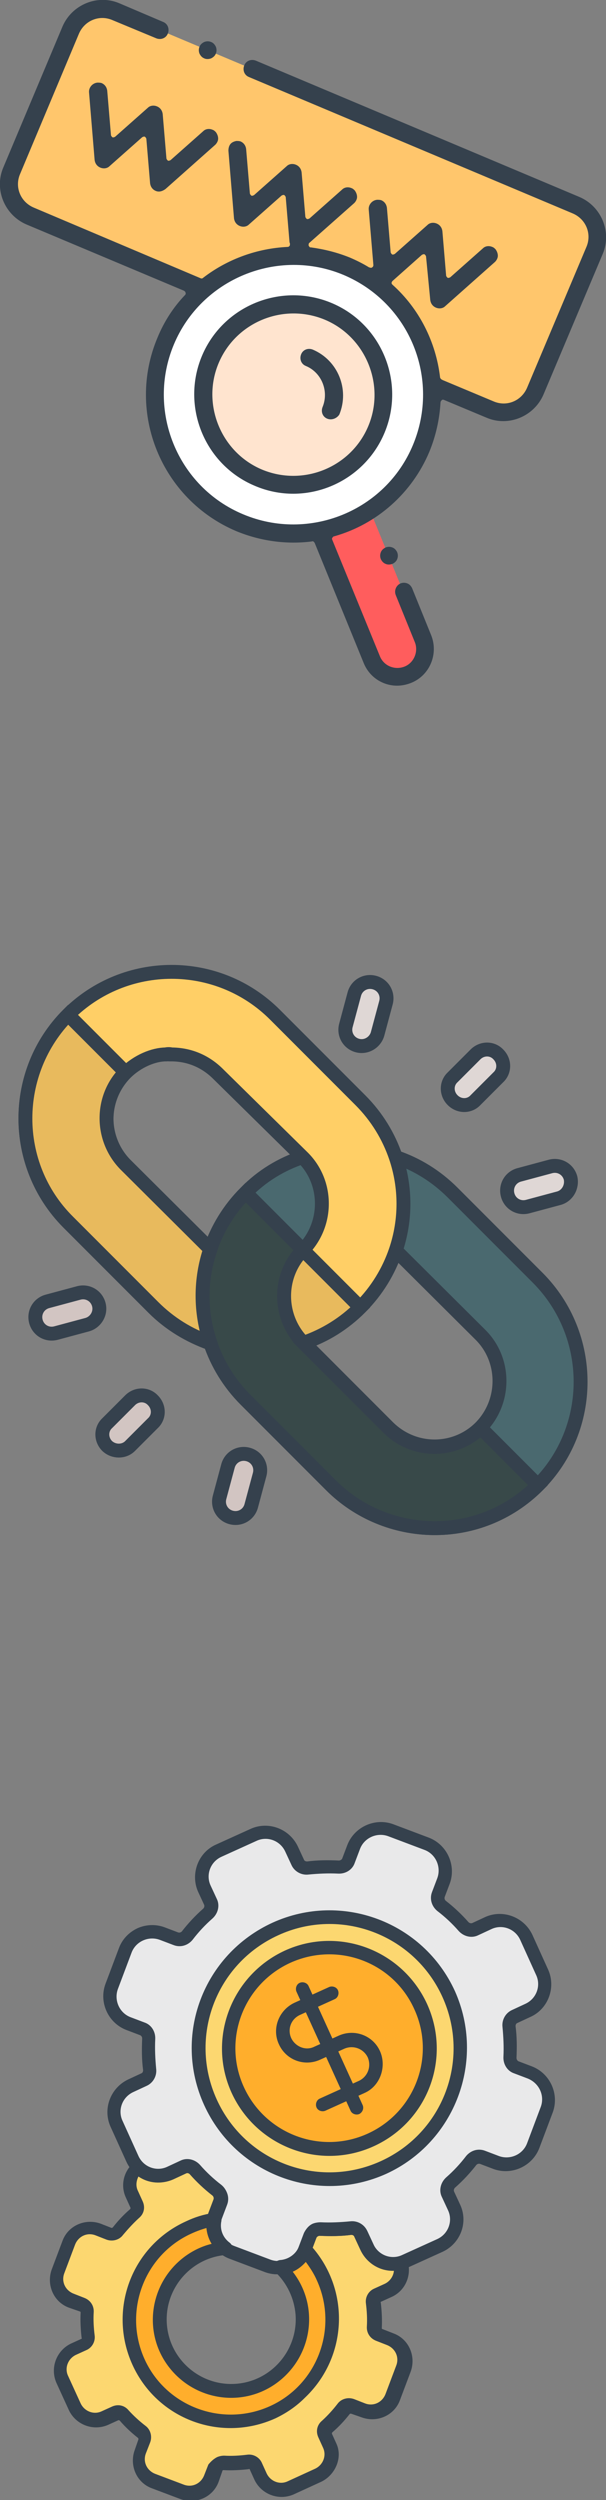 <?xml version="1.0" encoding="utf-8"?>
<!-- Generator: Adobe Illustrator 25.0.0, SVG Export Plug-In . SVG Version: 6.00 Build 0)  -->
<svg version="1.1" id="Layer_1" xmlns="http://www.w3.org/2000/svg" xmlns:xlink="http://www.w3.org/1999/xlink" x="0px" y="0px"
	 viewBox="0 0 130 535.6" style="enable-background:new 0 0 130 535.6;" xml:space="preserve">
<rect x="0" y="0" width="130" height="535.6" fill="#808080" stroke="none"/>
<style type="text/css">
	.st0{fill:#FFC66C;}
	.st1{fill:#FF5D5D;}
	.st2{fill:#FFFFFF;}
	.st3{fill:#FFE4CF;}
	.st4{fill:#35414D;}
	.st5{fill:#4A696F;stroke:#35414D;stroke-width:2.979;stroke-miterlimit:10;}
	.st6{fill:#384949;stroke:#35414D;stroke-width:2.979;stroke-miterlimit:10;}
	.st7{fill:#D2C5C2;stroke:#35414D;stroke-width:2.979;stroke-miterlimit:10;}
	.st8{fill:#DFD7D5;stroke:#35414D;stroke-width:2.979;stroke-miterlimit:10;}
	.st9{fill:#FFCF66;stroke:#35414D;stroke-width:2.979;stroke-miterlimit:10;}
	.st10{fill:#E8BA5D;stroke:#35414D;stroke-width:2.979;stroke-miterlimit:10;}
	.st11{fill:#FCD770;}
	.st12{fill:#FFAE2C;}
	.st13{fill:#E9E9EA;}
</style>
<g>
	<g>
		<path class="st0" d="M94.2,83.2l11,4.6c3.8,1.6,8.1-0.2,9.7-4l12.7-30.1c1.6-3.8-0.2-8.1-4-9.7L24.9,2.5c-3.8-1.6-8.1,0.2-9.7,4
			L2.5,36.6c-1.6,3.8,0.2,8.1,4,9.7L94.2,83.2z"/>
		<path class="st1" d="M68.7,114.4l11,26.9c1.2,3,4.7,4.5,7.7,3.2c3-1.2,4.5-4.7,3.2-7.7l-11-26.9L68.7,114.4z"/>
		<path class="st2" d="M90.3,96.1C84,111.2,66.6,118.3,51.4,112c-15.1-6.4-22.3-23.8-15.9-38.9s23.8-22.3,38.9-15.9
			S96.7,80.9,90.3,96.1z"/>
		<path class="st3" d="M80.8,92.1c-4.1,9.8-15.5,14.5-25.3,10.3S41,86.9,45.1,77.1s15.5-14.5,25.3-10.3S84.9,82.2,80.8,92.1z"/>
		<path class="st4" d="M54.7,104.1c-10.8-4.5-15.9-17-11.4-27.8s17-15.9,27.8-11.4s15.9,17,11.4,27.8S65.5,108.7,54.7,104.1z
			 M69.7,68.5c-8.9-3.7-19.1,0.5-22.8,9.3s0.5,19.1,9.3,22.8c8.9,3.7,19.1-0.5,22.8-9.3C82.7,82.5,78.5,72.2,69.7,68.5z"/>
		<path class="st4" d="M70.2,89.7c-1-0.4-1.4-1.5-1-2.5c1.4-3.4-0.2-7.4-3.6-8.8c-1-0.4-1.4-1.5-1-2.5c0.4-1,1.5-1.4,2.5-1
			c5.4,2.3,7.9,8.5,5.7,13.9C72.3,89.6,71.2,90.1,70.2,89.7z"/>
		<path class="st4" d="M33.4,40.9c-0.7-0.3-1.1-0.9-1.2-1.6l-0.8-9.5c0-0.2-0.2-0.4-0.3-0.5c0,0,0,0,0,0c-0.2-0.1-0.4,0-0.6,0.1
			l-7,6.2c-0.5,0.5-1.3,0.6-2,0.3l0,0c-0.7-0.3-1.1-0.9-1.2-1.6l-1.2-14.5c-0.1-1,0.7-2,1.8-2.1c0.3,0,0.6,0,0.9,0.1
			c0.7,0.3,1.1,0.9,1.2,1.6l0.8,9.5c0,0.2,0.2,0.4,0.3,0.5c0,0,0,0,0,0c0.2,0.1,0.4,0,0.6-0.1l7-6.2c0.5-0.5,1.3-0.6,2-0.3
			c0.7,0.3,1.1,0.9,1.2,1.6l0.8,9.5c0,0.2,0.2,0.4,0.3,0.5c0,0,0,0,0,0c0.2,0.1,0.4,0,0.6-0.1l7-6.2c0.5-0.5,1.3-0.6,2-0.3
			c0.3,0.1,0.5,0.3,0.7,0.5c0.3,0.4,0.5,0.9,0.5,1.4c0,0.5-0.3,1-0.6,1.3l-10.7,9.5C34.8,41,34.1,41.2,33.4,40.9z"/>
		<path class="st4" d="M43.8,12.5c-0.5-0.2-0.8-0.6-1-1c-0.2-0.5-0.2-1,0-1.5c0.2-0.5,0.6-0.8,1-1c0.5-0.2,1-0.2,1.5,0
			c0.5,0.2,0.8,0.6,1,1c0.2,0.5,0.2,1,0,1.5c-0.2,0.5-0.6,0.8-1,1C44.8,12.7,44.2,12.7,43.8,12.5z"/>
		<path class="st4" d="M82.2,146.3c-1.9-0.8-3.4-2.3-4.2-4.3l-10.5-25.7c-0.1-0.1-0.2-0.3-0.3-0.3c-0.1,0-0.2-0.1-0.3,0
			c-5.5,0.7-11.1-0.1-16.2-2.2C34.6,107,27,88.4,33.8,72.3c1.4-3.4,3.4-6.5,5.9-9.1c0.1-0.1,0.2-0.3,0.1-0.5c0-0.2-0.2-0.3-0.3-0.4
			L5.7,48.1c-4.7-2-7-7.5-5-12.2L13.4,5.7c2-4.7,7.5-7,12.2-5L35,4.7c1,0.4,1.4,1.5,1,2.5c-0.4,1-1.5,1.4-2.5,1l-9.4-3.9
			c-2.8-1.2-6,0.1-7.2,3L4.3,37.3c-1.2,2.8,0.1,6,3,7.2L43,59.6c0.2,0.1,0.4,0.1,0.6-0.1c5.2-4,11.6-6.3,18.1-6.6
			c0.2,0,0.3-0.1,0.4-0.2c0.1-0.1,0.1-0.3,0.1-0.5c0-0.1-0.1-0.2-0.1-0.4l-0.8-9.5c0-0.2-0.2-0.4-0.3-0.5c0,0,0,0,0,0
			c-0.2-0.1-0.4,0-0.6,0.1l-7,6.2c-0.5,0.5-1.3,0.6-2,0.3c-0.7-0.3-1.1-0.9-1.2-1.6l-1.2-14.5c0-0.5,0.1-1,0.4-1.4
			c0.3-0.4,0.8-0.6,1.3-0.7c0.3,0,0.6,0,0.9,0.1c0.7,0.3,1.1,0.9,1.2,1.6l0.8,9.5c0,0.2,0.2,0.4,0.3,0.5c0,0,0,0,0,0
			c0.2,0.1,0.4,0,0.6-0.1l7-6.2c0.5-0.5,1.3-0.6,2-0.3c0.7,0.3,1.1,0.9,1.2,1.6l0.8,9.5c0,0.2,0.2,0.4,0.3,0.5c0,0,0,0,0,0
			c0.2,0.1,0.4,0,0.6-0.1l7-6.2c0.5-0.5,1.3-0.6,2-0.3c0.3,0.1,0.5,0.3,0.7,0.5c0.3,0.4,0.5,0.9,0.5,1.4c0,0.5-0.3,1-0.6,1.3
			l-9.6,8.5c-0.2,0.1-0.2,0.4-0.2,0.6c0.1,0.2,0.2,0.3,0.3,0.4c0,0,0.1,0,0.2,0c2.9,0.4,5.7,1.1,8.4,2.2c1.4,0.6,2.8,1.3,4.1,2.1
			c0,0,0,0,0.1,0c0.2,0.1,0.4,0.1,0.5,0c0.2-0.1,0.3-0.3,0.3-0.5l-1-11.9c-0.1-1,0.7-2,1.8-2.1c0.3,0,0.6,0,0.9,0.1
			c0.7,0.3,1.1,0.9,1.2,1.6l0.8,9.5c0,0.2,0.2,0.4,0.3,0.5c0,0,0,0,0,0c0.2,0.1,0.4,0,0.6-0.1l7-6.2c0.5-0.5,1.3-0.6,2-0.3
			c0.7,0.3,1.1,0.9,1.2,1.6l0.8,9.5c0,0.2,0.2,0.4,0.3,0.5c0,0,0,0,0,0c0.2,0.1,0.4,0,0.6-0.1l7-6.2c0.5-0.5,1.3-0.6,2-0.3
			c0.3,0.1,0.5,0.3,0.7,0.5c0.3,0.4,0.5,0.9,0.5,1.4c0,0.5-0.3,1-0.6,1.3l-10.7,9.5c-0.5,0.5-1.3,0.6-2,0.3
			c-0.7-0.3-1.1-0.9-1.2-1.6L91.4,55c0-0.2-0.2-0.4-0.3-0.5c0,0,0,0,0,0c-0.2-0.1-0.4,0-0.6,0.1l-6.3,5.6c-0.1,0.1-0.2,0.3-0.2,0.4
			c0,0.2,0.1,0.3,0.2,0.4c5.7,5.1,9.3,12.2,10.2,19.8c0,0.2,0.2,0.4,0.3,0.5c0,0,0,0,0,0c0.1,0,0.1,0,0.2,0.1l11,4.6
			c2.8,1.2,6-0.1,7.2-3l12.7-30.1c1.2-2.8-0.1-6-3-7.2L53.4,16.5c-1-0.4-1.4-1.5-1-2.5c0.4-1,1.5-1.4,2.5-1l69.4,29.2
			c4.7,2,7,7.5,5,12.2l-12.7,30.1c-2,4.7-7.5,7-12.2,5l-9.1-3.8c-0.2-0.1-0.4-0.1-0.5,0s-0.3,0.3-0.3,0.5c-0.2,3.6-1,7.2-2.4,10.6
			c-3.7,8.8-11.2,15.5-20.4,18.1c-0.2,0-0.3,0.2-0.4,0.3c-0.1,0.1-0.1,0.3,0,0.5l10.2,24.9c0.4,1,1.2,1.8,2.2,2.2s2.1,0.4,3.1,0
			c2-0.8,3-3.2,2.2-5.2l-4.1-10.1c-0.4-1,0.1-2.1,1-2.5c0.5-0.2,1-0.2,1.5,0c0.5,0.2,0.8,0.6,1,1l4.1,10.1c1.6,4-0.3,8.6-4.3,10.2
			C86.2,147.1,84.1,147.1,82.2,146.3z M73.7,58.9C59.6,53,43.2,59.7,37.3,73.8s0.7,30.5,14.9,36.4c14.1,5.9,30.5-0.7,36.4-14.9
			S87.9,64.9,73.7,58.9z"/>
		<path class="st4" d="M82.7,120.8c-0.5-0.2-0.8-0.6-1-1c-0.2-0.5-0.2-1,0-1.5c0.2-0.5,0.6-0.8,1-1c0.5-0.2,1-0.2,1.5,0
			c0.5,0.2,0.8,0.6,1,1c0.2,0.5,0.2,1,0,1.5c-0.2,0.5-0.6,0.8-1,1C83.7,121,83.1,121,82.7,120.8z"/>
	</g>
	<g>
		<path class="st5" d="M52.7,299.9L71,318.2c11.9,11.9,31.8,12.6,44.4,0c12.2-12.2,12.2-32.1,0-44.4l-18.3-18.3
			c-3.5-3.5-7.7-6.1-12.2-7.6l-6.1-0.4L65,248l-0.1-0.1c-4.5,1.5-8.7,4-12.2,7.6c-3.6,3.6-6.1,7.8-7.6,12.2l-11.3,2.9l11.3,17.1
			C46.6,292.1,49.1,296.3,52.7,299.9z M65,287.5l10-9.8l9.9-9.8l18.2,18.1c5.4,5.4,5.4,14.3,0,19.8c-5.4,5.4-14.2,5.5-19.8,0
			L65,287.5z"/>
		<path class="st6" d="M45.1,287.7l-11.3-17.1l11.3-2.9c1.5-4.4,4-8.6,7.6-12.2L75,277.8l-10,9.8l18.3,18.3c5.5,5.5,14.4,5.4,19.8,0
			l12.3,12.3c-12.6,12.6-32.5,11.9-44.4,0l-18.3-18.3C49.1,296.3,46.6,292.1,45.1,287.7z"/>
		<path class="st7" d="M23,309.8c-1.4-1.4-1.4-3.6,0-4.9l4.9-4.9c1.4-1.4,3.6-1.4,4.9,0c1.4,1.4,1.4,3.6,0,4.9l-4.9,4.9
			C26.6,311.1,24.4,311.1,23,309.8z"/>
		<path class="st8" d="M97.1,235.7c-1.4-1.4-1.4-3.6,0-4.9l4.9-4.9c1.4-1.4,3.6-1.4,4.9,0c1.4,1.4,1.4,3.6,0,4.9l-4.9,4.9
			C100.7,237.1,98.5,237.1,97.1,235.7z"/>
		<path class="st7" d="M18.7,283.8l-6.7,1.8c-1.9,0.5-3.8-0.6-4.3-2.5c-0.5-1.9,0.6-3.8,2.5-4.3l6.7-1.8c1.9-0.5,3.8,0.6,4.3,2.5
			C21.7,281.4,20.5,283.3,18.7,283.8z"/>
		<path class="st8" d="M119.9,256.7l-6.7,1.8c-1.9,0.5-3.8-0.6-4.3-2.5c-0.5-1.9,0.6-3.8,2.5-4.3l6.7-1.8c1.9-0.5,3.8,0.6,4.3,2.5
			C122.8,254.3,121.7,256.2,119.9,256.7z"/>
		<path class="st7" d="M49.6,325.1c-1.9-0.5-3-2.4-2.5-4.3l1.8-6.7c0.5-1.9,2.4-3,4.3-2.5c1.9,0.5,3,2.4,2.5,4.3l-1.8,6.7
			C53.4,324.5,51.5,325.6,49.6,325.1z"/>
		<path class="st8" d="M76.7,224c-1.9-0.5-3-2.4-2.5-4.3l1.8-6.7c0.5-1.9,2.4-3,4.3-2.5c1.9,0.5,3,2.4,2.5,4.3l-1.8,6.7
			C80.5,223.3,78.6,224.5,76.7,224z"/>
		<path class="st9" d="M14.6,261.9l18.3,18.3c3.5,3.5,7.7,6,12.2,7.6c-2.2-6.5-2.2-13.5,0-20l-18.2-18.1c-5.4-5.4-5.4-14.3,0-19.8
			c2.6-2.6,6.1-4,8.7-4c0.2-0.1,1-0.1,1.1,0c3.8,0,7.2,1.4,9.9,4L65,248c5.4,5.4,5.4,14.3,0,19.8c-5.4,5.4-5.4,14.3,0,19.8l0.1,0.1
			c4.6-1.5,8.7-4.1,12.2-7.6c3.6-3.6,6.1-7.8,7.6-12.2c2.2-6.5,2.2-13.5,0-20c-1.5-4.4-4-8.6-7.6-12.2L59,217.4
			c-12.3-12.3-32.2-12.2-44.4,0S2.4,249.6,14.6,261.9z"/>
		<g>
			<path class="st10" d="M65,267.8l12.3,12.3c-3.5,3.5-7.6,6-12.2,7.6l-0.1-0.1C59.6,282.1,59.6,273.2,65,267.8z"/>
			<path class="st10" d="M14.6,217.4l12.3,12.3c-5.4,5.4-5.4,14.3,0,19.8l18.2,18.1c-2.2,6.5-2.2,13.5,0,20
				c-4.5-1.5-8.7-4.1-12.2-7.6l-18.3-18.3C2.4,249.6,2.4,229.7,14.6,217.4z"/>
		</g>
	</g>
	<g>
		<path class="st11" d="M78.7,481.4l-1.3-2.8c-0.4-0.9-1.3-1.4-2.2-1.2c-2.2,0.3-4.3,0.3-6.5,0.2c-0.9,0-1.8,0.5-2.1,1.4l-1.1,2.9
			c0,0.1-0.1,0.2-0.1,0.3c8.2,8.8,7.7,22.6-1.1,30.7c-8.8,8.2-22.6,7.7-30.7-1.1c-8.2-8.8-7.7-22.6,1.1-30.7
			c3.1-2.9,7.1-4.9,11.3-5.6c0.1-0.3,0.1-0.6,0.2-0.9l1.1-2.9c0.3-0.9,0.1-1.9-0.7-2.4c-1.7-1.3-3.3-2.8-4.8-4.4
			c-0.6-0.7-1.6-0.9-2.5-0.5l-2.8,1.3c-2.4,1.1-5.2,0.5-7-1.3c-1.7,1.4-2.2,3.8-1.3,5.7l1,2.2c0.3,0.7,0.1,1.5-0.4,2
			c-1.3,1.2-2.5,2.4-3.5,3.8c-0.5,0.6-1.2,0.8-1.9,0.5l-2.3-0.9c-2.5-0.9-5.3,0.3-6.3,2.9l-2.3,6.1c-0.9,2.5,0.3,5.3,2.9,6.3
			l2.3,0.9c0.7,0.3,1.1,0.9,1.1,1.7c-0.1,1.7,0,3.4,0.2,5.1c0.1,0.7-0.3,1.4-1,1.8l-2.2,1c-2.5,1.1-3.5,4-2.4,6.5l2.7,6
			c1.1,2.5,4,3.5,6.5,2.4l2.2-1c0.7-0.3,1.5-0.1,2,0.4c1.2,1.3,2.4,2.5,3.8,3.5c0.6,0.5,0.8,1.2,0.5,1.9l-0.9,2.3
			c-0.9,2.5,0.3,5.3,2.9,6.3l6.1,2.3c2.5,0.9,5.3-0.3,6.3-2.9l0.9-2.3c0.3-0.7,0.9-1.1,1.7-1.1c1.7,0.1,3.4,0,5.1-0.2
			c0.7-0.1,1.4,0.3,1.7,1l1,2.2c1.1,2.5,4,3.5,6.5,2.4l5.9-2.7c2.5-1.1,3.5-4,2.4-6.5l-1-2.2c-0.3-0.7-0.1-1.5,0.4-2
			c1.3-1.2,2.5-2.4,3.5-3.8c0.5-0.6,1.2-0.8,1.9-0.5l2.3,0.9c2.5,0.9,5.3-0.3,6.3-2.9l2.3-6.1c0.9-2.5-0.3-5.3-2.9-6.3l-2.3-0.9
			c-0.7-0.3-1.1-0.9-1.1-1.7c0.1-1.7,0-3.4-0.2-5.1c-0.1-0.7,0.3-1.4,1-1.8l2.2-1c2.2-1,3.3-3.4,2.7-5.8
			C83,485.6,79.9,484.1,78.7,481.4z"/>
		<path class="st12" d="M40.5,477.1c-10.9,5-15.8,17.9-10.8,28.8c5,10.9,17.9,15.8,28.8,10.8c10.9-5,15.8-17.9,10.8-28.8
			c-1-2.2-2.3-4.1-3.9-5.9c-0.9,2.2-3,3.6-5.4,3.7c6.1,5.8,6.4,15.5,0.6,21.6c-5.8,6.1-15.5,6.4-21.6,0.6
			c-6.1-5.8-6.4-15.5-0.6-21.6c2.6-2.7,6.1-4.4,9.9-4.7c-1.9-1.4-2.8-3.9-2.3-6.2C44.1,475.8,42.2,476.3,40.5,477.1z"/>
		<path class="st13" d="M104.7,412l-2.8,1.3c-0.9,0.4-1.9,0.2-2.5-0.5c-1.5-1.6-3.1-3.1-4.8-4.4c-0.7-0.6-1-1.6-0.7-2.4l1.1-2.9
			c1.2-3.2-0.4-6.7-3.6-7.9l-7.7-2.9c-3.2-1.2-6.7,0.4-7.9,3.6l-1.1,2.9c-0.3,0.9-1.2,1.4-2.1,1.4c-2.2-0.1-4.4,0-6.5,0.2
			c-0.9,0.1-1.8-0.4-2.2-1.2l-1.3-2.8c-1.4-3.1-5.1-4.5-8.2-3.1l-7.5,3.4c-3.1,1.4-4.5,5.1-3.1,8.2l1.3,2.8c0.4,0.9,0.2,1.9-0.5,2.5
			c-1.6,1.5-3.1,3.1-4.4,4.8c-0.6,0.7-1.6,1-2.4,0.7l-2.9-1.1c-3.2-1.2-6.7,0.4-7.9,3.6l-2.9,7.7c-1.2,3.2,0.4,6.7,3.6,7.9l2.9,1.1
			c0.9,0.3,1.4,1.2,1.4,2.1c-0.1,2.2,0,4.4,0.2,6.5c0.1,0.9-0.4,1.8-1.2,2.2l-2.8,1.3c-3.1,1.4-4.5,5.1-3.1,8.2l3.4,7.5
			c1.4,3.1,5.1,4.5,8.2,3.1l2.8-1.3c0.9-0.4,1.9-0.2,2.5,0.5c1.5,1.6,3.1,3.1,4.8,4.4c0.7,0.6,1,1.6,0.7,2.4l-1.1,2.9
			c-1.2,3.2,0.4,6.7,3.6,7.9l7.7,2.9c3.2,1.2,6.7-0.4,7.9-3.6l1.1-2.9c0.3-0.9,1.2-1.4,2.1-1.4c2.2,0.1,4.4,0,6.5-0.2
			c0.9-0.1,1.8,0.4,2.2,1.2l1.3,2.8c1.4,3.1,5.1,4.5,8.2,3.1l7.5-3.4c3.1-1.4,4.5-5.1,3.1-8.2l-1.3-2.8c-0.4-0.9-0.2-1.9,0.5-2.5
			c1.6-1.5,3.1-3,4.4-4.8c0.6-0.7,1.6-1,2.4-0.7l2.9,1.1c3.2,1.2,6.7-0.4,7.9-3.6l2.9-7.7c1.2-3.2-0.4-6.7-3.6-7.9l-2.9-1.1
			c-0.9-0.3-1.4-1.2-1.4-2.1c0.1-2.2,0-4.4-0.2-6.5c-0.1-0.9,0.4-1.8,1.2-2.2l2.8-1.3c3.1-1.4,4.5-5.1,3.1-8.2l-3.4-7.5
			C111.5,412,107.8,410.6,104.7,412C104.7,412,104.7,412,104.7,412z"/>
		<path class="st11" d="M82.3,464.3c-14.1,6.4-30.7,0.2-37.1-13.9c-6.4-14.1-0.2-30.7,13.9-37.1c14.1-6.4,30.7-0.2,37.1,13.9l0,0
			C102.6,441.3,96.4,457.9,82.3,464.3z"/>
		<path class="st12" d="M61.7,419.2c-10.9,4.9-15.7,17.7-10.7,28.6c4.9,10.9,17.7,15.7,28.6,10.7c10.9-4.9,15.7-17.7,10.7-28.6
			C85.4,419,72.6,414.2,61.7,419.2z"/>
		<path class="st4" d="M95,482.4l-7.5,3.4c-3.8,1.7-8.3,0-10.1-3.8l-1.3-2.8c-0.1-0.3-0.4-0.4-0.7-0.4c-2.2,0.3-4.5,0.3-6.8,0.2
			c-0.3,0-0.6,0.2-0.7,0.4l-1.1,2.9c-1.5,3.9-5.9,5.9-9.8,4.5l-7.7-2.9c-3.9-1.5-5.9-5.9-4.5-9.8l1.1-2.9c0.1-0.3,0-0.6-0.2-0.8
			c-1.8-1.4-3.4-2.9-4.9-4.6c-0.2-0.2-0.5-0.3-0.8-0.2l-2.8,1.3c-3.8,1.7-8.4,0-10.1-3.8l-3.4-7.5c-1.7-3.8,0-8.3,3.8-10.1l2.8-1.3
			c0.3-0.1,0.4-0.4,0.4-0.7c-0.3-2.2-0.3-4.5-0.2-6.8c0-0.3-0.2-0.6-0.5-0.7l-2.9-1.1c-3.9-1.5-5.9-5.9-4.5-9.8l2.9-7.7
			c0.7-1.9,2.1-3.4,4-4.3c1.8-0.8,3.9-0.9,5.8-0.2l2.9,1.1c0.3,0.1,0.6,0,0.8-0.2c1.4-1.8,2.9-3.4,4.6-4.9c0.2-0.2,0.3-0.5,0.2-0.8
			l-1.3-2.8c-1.7-3.8,0-8.4,3.8-10.1l7.5-3.4c3.8-1.7,8.3,0,10.1,3.8l1.3,2.8c0.1,0.3,0.4,0.4,0.7,0.4c2.2-0.3,4.5-0.3,6.8-0.2
			c0.3,0,0.6-0.2,0.7-0.4l1.1-2.9c1.5-3.9,5.9-5.9,9.8-4.5l7.7,2.9c3.9,1.5,5.9,5.9,4.5,9.8l-1.1,2.9c-0.1,0.3,0,0.6,0.2,0.8
			c1.8,1.4,3.4,2.9,4.9,4.6c0.2,0.2,0.5,0.3,0.8,0.2l2.8-1.3c3.8-1.7,8.3,0,10.1,3.8l3.4,7.5c1.7,3.8,0,8.4-3.8,10.1l-2.8,1.3
			c-0.3,0.1-0.4,0.4-0.4,0.7c0.3,2.2,0.3,4.5,0.2,6.8c0,0.3,0.2,0.6,0.4,0.7l2.9,1.1c3.9,1.5,5.9,5.9,4.5,9.8l-2.9,7.7
			c-1.5,3.9-5.9,5.9-9.8,4.5l-2.9-1.1c-0.3-0.1-0.6,0-0.8,0.2c-1.4,1.8-2.9,3.4-4.6,4.9c-0.2,0.2-0.3,0.5-0.2,0.8l1.3,2.8
			C100.5,476.1,98.8,480.6,95,482.4z M67.1,476.4c0.5-0.2,1.1-0.3,1.7-0.3c2.1,0.1,4.2,0,6.3-0.2c1.6-0.2,3.1,0.7,3.7,2.1l1.3,2.8
			c1.1,2.4,3.9,3.4,6.2,2.3l7.5-3.4c2.4-1.1,3.4-3.9,2.3-6.2l-1.3-2.8c-0.7-1.4-0.3-3.1,0.9-4.2c1.6-1.4,3-2.9,4.3-4.6
			c1-1.2,2.6-1.7,4.1-1.1l2.9,1.1c2.4,0.9,5.2-0.3,6.1-2.8l2.9-7.7c0.9-2.4-0.3-5.1-2.8-6.1l-2.9-1.1c-1.5-0.5-2.4-2-2.3-3.6
			c0.1-2.1,0-4.2-0.2-6.3c-0.2-1.6,0.7-3.1,2.1-3.7l2.8-1.3c2.4-1.1,3.4-3.9,2.3-6.2l-3.4-7.5c-1.1-2.4-3.9-3.4-6.2-2.3l-2.8,1.3
			c-1.4,0.7-3.1,0.3-4.2-0.9c-1.4-1.6-2.9-3-4.6-4.3c-1.2-1-1.7-2.6-1.1-4.1l1.1-2.9c0.9-2.4-0.3-5.2-2.8-6.1l-7.7-2.9
			c-2.4-0.9-5.2,0.3-6.1,2.8l-1.1,2.9c-0.5,1.5-2,2.4-3.6,2.3c-2.1-0.1-4.2,0-6.3,0.2c-1.6,0.2-3.1-0.7-3.7-2.1l-1.3-2.8
			c-1.1-2.4-3.9-3.4-6.2-2.3l-7.5,3.4c-2.4,1.1-3.4,3.9-2.3,6.2l1.3,2.8c0.7,1.4,0.3,3.1-0.9,4.2c-1.6,1.4-3,2.9-4.3,4.6
			c-1,1.2-2.6,1.7-4.1,1.1l-2.9-1.1c-2.4-0.9-5.2,0.3-6.1,2.8l-2.9,7.7c-0.9,2.4,0.3,5.2,2.8,6.1l2.9,1.1c1.5,0.5,2.4,2,2.3,3.6
			c-0.1,2.1,0,4.2,0.2,6.3c0.2,1.6-0.7,3.1-2.1,3.7l-2.8,1.3c-2.4,1.1-3.4,3.9-2.3,6.2l3.4,7.5c1.1,2.4,3.9,3.4,6.2,2.3l2.8-1.3
			c1.4-0.7,3.1-0.3,4.2,0.9c1.4,1.6,2.9,3,4.6,4.3c1.2,1,1.7,2.6,1.1,4.1l-1.1,2.9c-0.9,2.4,0.3,5.2,2.8,6.1l7.7,2.9
			c2.4,0.9,5.2-0.3,6.1-2.8l1.1-2.9C65.6,477.6,66.2,476.8,67.1,476.4z"/>
		<path class="st4" d="M82.9,465.7c-14.8,6.7-32.3,0.2-39.1-14.7s-0.2-32.3,14.7-39.1c14.8-6.7,32.3-0.2,39.1,14.7
			C104.2,441.4,97.7,458.9,82.9,465.7z M59.7,414.6c-13.4,6.1-19.3,21.8-13.2,35.2c6.1,13.4,21.8,19.3,35.2,13.2
			s19.3-21.8,13.2-35.2C88.8,414.4,73,408.5,59.7,414.6z"/>
		<path class="st4" d="M68.9,531.7l-5.9,2.7c-3.2,1.4-6.9,0-8.4-3.1l-1-2.2c0-0.1-0.1-0.2-0.3-0.1c-1.8,0.2-3.6,0.3-5.4,0.2
			c-0.1,0-0.2,0.1-0.2,0.2l-0.8,2.3c-1.2,3.3-4.9,4.9-8.2,3.7l-6.1-2.3c-3.3-1.2-4.9-4.9-3.7-8.2l0.8-2.3c0-0.1,0-0.2-0.1-0.3
			c-1.4-1.1-2.7-2.3-3.9-3.7c-0.1-0.1-0.2-0.1-0.3-0.1l-2.2,1c-3.2,1.4-6.9,0-8.4-3.1l-2.7-5.9c-1.4-3.2,0-6.9,3.1-8.4l2.2-1
			c0.1,0,0.2-0.1,0.1-0.3c-0.2-1.8-0.3-3.6-0.2-5.4c0-0.1-0.1-0.2-0.2-0.2l-2.3-0.8c-3.3-1.2-4.9-4.9-3.7-8.2l2.3-6.1
			c1.2-3.3,4.9-4.9,8.2-3.7l2.3,0.9c0.1,0,0.2,0,0.3-0.1c1.1-1.4,2.3-2.7,3.7-3.9c0.1-0.1,0.1-0.2,0.1-0.3l-1-2.2
			c-1.2-2.6-0.5-5.6,1.7-7.5c0.6-0.5,1.5-0.4,2,0.1c1.4,1.4,3.5,1.9,5.3,1l2.8-1.3c1.4-0.7,3.1-0.3,4.2,0.9c1.4,1.6,2.9,3,4.6,4.3
			c1.2,1,1.7,2.6,1.1,4.1l-1.1,2.9c-0.9,2.4,0.3,5.2,2.8,6.1l7.7,2.9c2.4,0.9,5.2-0.3,6.1-2.8l1.1-2.9c0.5-1.5,2-2.4,3.6-2.3
			c2.1,0.1,4.2,0,6.3-0.2c1.6-0.2,3.1,0.7,3.7,2.1l1.3,2.8c0.9,2.1,3.2,3.2,5.5,2.6c0.8-0.2,1.5,0.3,1.8,1c0.8,3-0.6,6.2-3.5,7.5
			l-2.2,1c-0.1,0-0.2,0.1-0.1,0.3c0.2,1.8,0.3,3.6,0.2,5.4c0,0.1,0.1,0.2,0.2,0.2l2.3,0.9c3.3,1.2,4.9,4.9,3.7,8.2c0,0,0,0,0,0
			l-2.3,6.1c-1.2,3.3-4.9,4.9-8.2,3.7l-2.3-0.8c-0.1,0-0.2,0-0.3,0.1c-1.1,1.4-2.3,2.7-3.7,3.9c-0.1,0.1-0.1,0.2-0.1,0.3l1,2.2
			C73.5,526.5,72,530.2,68.9,531.7z M46.6,526.4c0.5-0.2,1-0.3,1.5-0.3c1.6,0.1,3.3,0,4.9-0.2c1.4-0.2,2.7,0.6,3.2,1.8l1,2.2
			c0.8,1.7,2.8,2.5,4.5,1.7l5.9-2.7c1.7-0.8,2.5-2.8,1.7-4.5l-1-2.2c-0.6-1.3-0.3-2.7,0.8-3.6c1.2-1.1,2.3-2.3,3.3-3.6
			c0.8-1.1,2.3-1.5,3.6-1l2.3,0.9c1.8,0.7,3.7-0.2,4.4-2l2.3-6.1c0.7-1.8-0.2-3.7-2-4.4l-2.3-0.9c-1.3-0.5-2.1-1.7-2-3.1
			c0.1-1.6,0-3.3-0.2-4.9c-0.2-1.4,0.6-2.7,1.8-3.2l2.2-1c1.1-0.5,1.9-1.6,2-2.8c-3.1,0.1-5.9-1.7-7.2-4.5l-1.3-2.8
			c-0.1-0.3-0.4-0.4-0.7-0.4c-2.2,0.3-4.5,0.3-6.8,0.2c-0.3,0-0.6,0.2-0.7,0.4l-1.1,2.9c-1.5,3.9-5.9,5.9-9.8,4.5l-7.7-2.9
			c-3.9-1.5-5.9-5.9-4.5-9.8l1.1-2.9c0.1-0.3,0-0.6-0.2-0.8c-1.8-1.4-3.4-2.9-4.9-4.6c-0.2-0.2-0.5-0.3-0.8-0.2l-2.8,1.3
			c-2.4,1.1-5.2,0.9-7.4-0.6c-0.5,1-0.6,2.1-0.1,3.1l1,2.2c0.6,1.3,0.3,2.7-0.8,3.6c-1.2,1.1-2.3,2.3-3.4,3.6
			c-0.8,1.1-2.3,1.5-3.6,1l-2.3-0.9c-1.8-0.7-3.7,0.2-4.4,2l-2.3,6.1c-0.7,1.8,0.2,3.7,2,4.4l2.3,0.9c1.3,0.5,2.1,1.7,2,3.1
			c-0.1,1.6,0,3.3,0.2,4.9c0.2,1.4-0.6,2.7-1.8,3.2l-2.2,1c-1.7,0.8-2.5,2.8-1.7,4.5l2.7,5.9c0.8,1.7,2.8,2.5,4.5,1.7l2.2-1
			c1.3-0.6,2.7-0.3,3.6,0.8c1.1,1.2,2.3,2.3,3.6,3.3c1.1,0.8,1.5,2.3,1,3.6l-0.9,2.3c-0.7,1.8,0.2,3.7,2,4.4l6.1,2.3
			c1.8,0.7,3.7-0.2,4.4-2l0.9-2.3C45.2,527.4,45.8,526.8,46.6,526.4z"/>
		<path class="st4" d="M59.1,518.1c-11.7,5.3-25.4,0.2-30.7-11.5c-5.3-11.7-0.2-25.4,11.5-30.7c1.9-0.9,3.8-1.5,5.9-1.8
			c0.8-0.1,1.5,0.4,1.7,1.2c0,0.2,0,0.4,0,0.5c-0.4,1.8,0.3,3.6,1.8,4.7c0.6,0.5,0.8,1.4,0.3,2c-0.3,0.3-0.6,0.5-1.1,0.6
			c-7.6,0.6-13.3,7.3-12.7,14.9c0.6,7.6,7.3,13.3,14.9,12.7c7.6-0.6,13.3-7.3,12.7-14.9c-0.3-3.4-1.8-6.6-4.3-9
			c-0.6-0.6-0.6-1.5-0.1-2.1c0.3-0.3,0.6-0.4,1-0.5c1.8-0.1,3.4-1.2,4.1-2.8c0.3-0.7,1.2-1.1,1.9-0.8c0.2,0.1,0.3,0.2,0.5,0.3
			c8.7,9.4,8.2,24-1.1,32.8C63.5,515.6,61.4,517,59.1,518.1z M41.1,478.5c-10.2,4.6-14.7,16.7-10.1,26.9
			c4.6,10.2,16.7,14.7,26.9,10.1c10.2-4.6,14.7-16.7,10.1-26.9c-0.6-1.4-1.5-2.8-2.4-4c-0.8,0.9-1.7,1.6-2.8,2.1
			c5.7,7.3,4.3,17.8-3,23.5c-7.3,5.7-17.8,4.3-23.5-3c-5.7-7.3-4.3-17.8,3-23.5c1.8-1.4,4-2.5,6.2-3c-0.6-1-1-2.2-1.1-3.4
			C43.3,477.6,42.2,478,41.1,478.5z"/>
		<path class="st4" d="M78.2,448.4l-8.4,3.8c-0.7,0.3-1.6,0-1.9-0.7s0-1.6,0.7-1.9l8.4-3.8c1.9-0.9,2.7-3.1,1.9-5
			c-0.9-1.9-3.1-2.7-5-1.9l-5.3,2.4c-3.4,1.5-7.3,0-8.8-3.4c-1.5-3.3,0-7.2,3.3-8.8l7.5-3.4c0.7-0.3,1.6,0,1.9,0.7
			c0.3,0.7,0,1.6-0.7,1.9l-7.5,3.4c-1.9,0.9-2.7,3.1-1.8,5c0.9,1.8,3.1,2.7,4.9,1.8l5.3-2.4c3.4-1.5,7.3,0,8.8,3.3
			S81.6,446.9,78.2,448.4z"/>
		<path class="st4" d="M77.1,452.9c-0.7,0.3-1.6,0-1.9-0.7l-11.6-25.5c-0.3-0.7,0-1.6,0.7-1.9c0.7-0.3,1.6,0,1.9,0.7l11.6,25.5
			C78.1,451.7,77.8,452.5,77.1,452.9z"/>
		<path class="st4" d="M80.2,459.8c-11.6,5.3-25.2,0.1-30.5-11.4c-5.3-11.6-0.1-25.2,11.4-30.5c11.6-5.3,25.2-0.1,30.5,11.4l0,0
			C96.9,440.9,91.8,454.5,80.2,459.8z M62.3,420.5c-10.1,4.6-14.6,16.5-10,26.6c4.6,10.1,16.5,14.6,26.6,10
			c10.1-4.6,14.6-16.5,10-26.6C84.4,420.4,72.5,415.9,62.3,420.5z"/>
	</g>
</g>
</svg>
